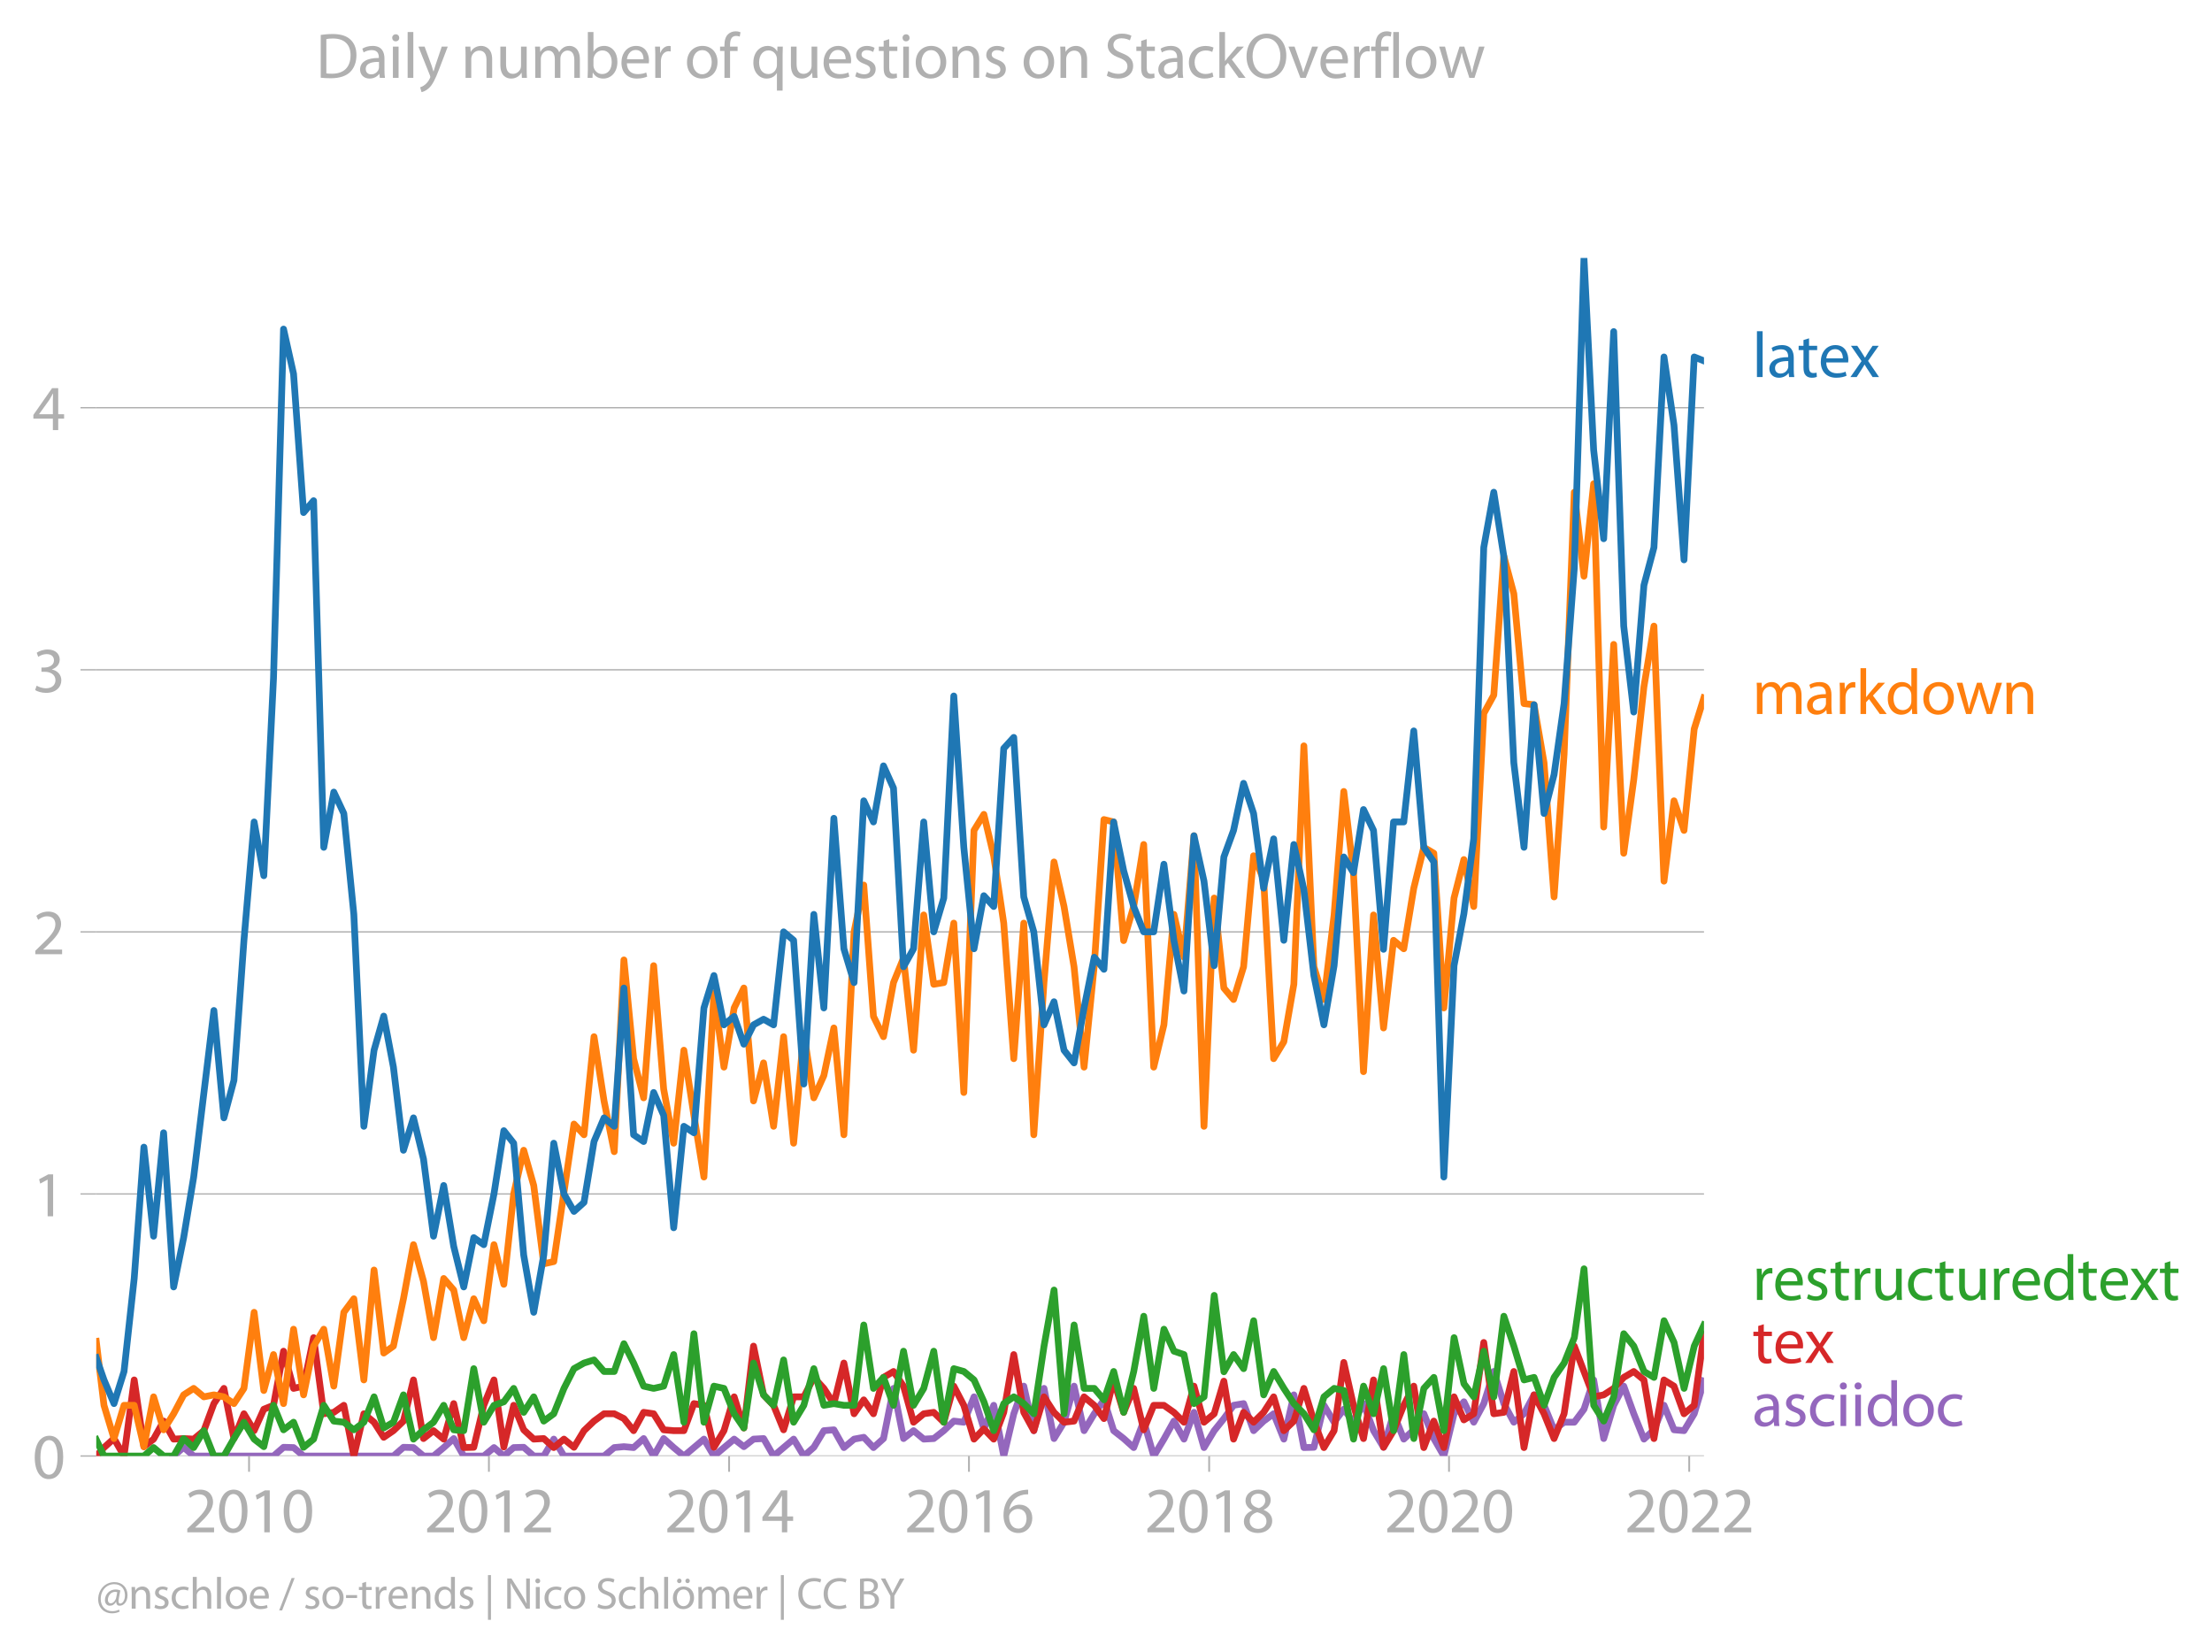 <svg xmlns:xlink="http://www.w3.org/1999/xlink" width="655.122" height="489.243" viewBox="0 0 491.342 366.932" xmlns="http://www.w3.org/2000/svg"><defs><style>*{stroke-linejoin:round;stroke-linecap:butt}</style></defs><g id="figure_1"><path d="M0 366.932h491.342V0H0v366.932z" style="fill:none" id="patch_1"/><g id="axes_1"><path d="M21.382 323.405h357.12V57.293H21.382v266.112z" style="fill:none" id="patch_2"/><g id="matplotlib.axis_1"><g id="xtick_1"><g id="line2d_1"><defs><path id="m04ebd1cf63" d="M0 0v3.5" style="stroke:#b0b0b0;stroke-width:.4"/></defs><use xlink:href="#m04ebd1cf63" x="55.32" y="323.405" style="fill:#b0b0b0;stroke:#b0b0b0;stroke-width:.4"/></g><g style="fill:#b0b0b0" transform="matrix(.14 0 0 -.14 40.957 340.345)" id="text_1"><defs><path id="MyriadPro-Regular-32" d="M2944 0v467H1075v13l333 307c877 845 1434 1466 1434 2234 0 595-378 1209-1274 1209-480 0-890-179-1178-422l180-397c192 160 505 352 883 352 621 0 825-390 825-813-6-627-486-1164-1548-2176L288 346V0h2656z" transform="scale(.016)"/><path id="MyriadPro-Regular-30" d="M1677 4230c-845 0-1447-768-1447-2163C243 691 794-70 1606-70c922 0 1447 780 1447 2195 0 1325-499 2105-1376 2105zm-32-435c582 0 845-672 845-1696 0-1062-276-1734-852-1734-512 0-844 614-844 1696 0 1133 358 1734 851 1734z" transform="scale(.016)"/><path id="MyriadPro-Regular-31" d="M1510 0h544v4160h-480l-908-486 108-429 724 390h12V0z" transform="scale(.016)"/></defs><use xlink:href="#MyriadPro-Regular-32"/><use xlink:href="#MyriadPro-Regular-30" x="51.3"/><use xlink:href="#MyriadPro-Regular-31" x="102.6"/><use xlink:href="#MyriadPro-Regular-30" x="153.9"/></g></g><g id="xtick_2"><use xlink:href="#m04ebd1cf63" x="108.6" y="323.405" style="fill:#b0b0b0;stroke:#b0b0b0;stroke-width:.4" id="line2d_2"/><g style="fill:#b0b0b0" transform="matrix(.14 0 0 -.14 94.237 340.345)" id="text_2"><use xlink:href="#MyriadPro-Regular-32"/><use xlink:href="#MyriadPro-Regular-30" x="51.3"/><use xlink:href="#MyriadPro-Regular-31" x="102.6"/><use xlink:href="#MyriadPro-Regular-32" x="153.9"/></g></g><g id="xtick_3"><use xlink:href="#m04ebd1cf63" x="161.952" y="323.405" style="fill:#b0b0b0;stroke:#b0b0b0;stroke-width:.4" id="line2d_3"/><g style="fill:#b0b0b0" transform="matrix(.14 0 0 -.14 147.59 340.345)" id="text_3"><defs><path id="MyriadPro-Regular-34" d="M2560 0v1133h582v441h-582v2586h-608L96 1504v-371h1933V0h531zM666 1574v13l1017 1415c115 192 218 371 346 614h19c-13-218-19-435-19-653V1574H666z" transform="scale(.016)"/></defs><use xlink:href="#MyriadPro-Regular-32"/><use xlink:href="#MyriadPro-Regular-30" x="51.3"/><use xlink:href="#MyriadPro-Regular-31" x="102.6"/><use xlink:href="#MyriadPro-Regular-34" x="153.9"/></g></g><g id="xtick_4"><use xlink:href="#m04ebd1cf63" x="215.232" y="323.405" style="fill:#b0b0b0;stroke:#b0b0b0;stroke-width:.4" id="line2d_4"/><g style="fill:#b0b0b0" transform="matrix(.14 0 0 -.14 200.869 340.345)" id="text_4"><defs><path id="MyriadPro-Regular-36" d="M2662 4224c-102 0-243-6-409-32-525-64-986-275-1331-614-410-410-704-1056-704-1876C218 621 800-70 1690-70c864 0 1382 704 1382 1465 0 813-518 1344-1254 1344-461 0-807-217-1005-480h-19c96 685 563 1331 1446 1479 160 25 307 32 422 25v461zM1690 365c-589 0-903 505-916 1190 0 103 26 186 64 250 154 301 468 512 807 512 518 0 857-359 857-954s-326-998-806-998h-6z" transform="scale(.016)"/></defs><use xlink:href="#MyriadPro-Regular-32"/><use xlink:href="#MyriadPro-Regular-30" x="51.3"/><use xlink:href="#MyriadPro-Regular-31" x="102.6"/><use xlink:href="#MyriadPro-Regular-36" x="153.9"/></g></g><g id="xtick_5"><use xlink:href="#m04ebd1cf63" x="268.585" y="323.405" style="fill:#b0b0b0;stroke:#b0b0b0;stroke-width:.4" id="line2d_5"/><g style="fill:#b0b0b0" transform="matrix(.14 0 0 -.14 254.222 340.345)" id="text_5"><defs><path id="MyriadPro-Regular-38" d="M1062 2170c-512-218-825-589-825-1114C237 448 762-70 1632-70c794 0 1414 486 1414 1209 0 506-320 871-838 1075v20c512 243 685 620 685 972 0 519-403 1024-1210 1024-729 0-1286-448-1286-1107 0-358 198-717 659-934l6-19zm583-1831c-531 0-851 371-832 794 0 397 262 717 749 857 563-160 915-403 915-908 0-423-327-743-832-743zm6 3488c506 0 704-345 704-678 0-378-275-634-633-755-480 128-794 352-794 768 0 358 256 665 723 665z" transform="scale(.016)"/></defs><use xlink:href="#MyriadPro-Regular-32"/><use xlink:href="#MyriadPro-Regular-30" x="51.3"/><use xlink:href="#MyriadPro-Regular-31" x="102.6"/><use xlink:href="#MyriadPro-Regular-38" x="153.9"/></g></g><g id="xtick_6"><use xlink:href="#m04ebd1cf63" x="321.865" y="323.405" style="fill:#b0b0b0;stroke:#b0b0b0;stroke-width:.4" id="line2d_6"/><g style="fill:#b0b0b0" transform="matrix(.14 0 0 -.14 307.501 340.345)" id="text_6"><use xlink:href="#MyriadPro-Regular-32"/><use xlink:href="#MyriadPro-Regular-30" x="51.3"/><use xlink:href="#MyriadPro-Regular-32" x="102.6"/><use xlink:href="#MyriadPro-Regular-30" x="153.9"/></g></g><g id="xtick_7"><use xlink:href="#m04ebd1cf63" x="375.217" y="323.405" style="fill:#b0b0b0;stroke:#b0b0b0;stroke-width:.4" id="line2d_7"/><g style="fill:#b0b0b0" transform="matrix(.14 0 0 -.14 360.854 340.345)" id="text_7"><use xlink:href="#MyriadPro-Regular-32"/><use xlink:href="#MyriadPro-Regular-30" x="51.3"/><use xlink:href="#MyriadPro-Regular-32" x="102.6"/><use xlink:href="#MyriadPro-Regular-32" x="153.9"/></g></g></g><g id="matplotlib.axis_2"><g id="ytick_1"><path d="M21.382 323.405h357.12" clip-path="url(#p0919f95778)" style="fill:none;stroke:#b0b0b0;stroke-width:.3;stroke-linecap:square" id="line2d_8"/><g id="line2d_9"><defs><path id="mc761112388" d="M0 0h-3.5" style="stroke:#b0b0b0;stroke-width:.3"/></defs><use xlink:href="#mc761112388" x="21.382" y="323.405" style="fill:#b0b0b0;stroke:#b0b0b0;stroke-width:.3"/></g><use xlink:href="#MyriadPro-Regular-30" style="fill:#b0b0b0" transform="matrix(.14 0 0 -.14 7.2 328.375)" id="text_8"/></g><g id="ytick_2"><path d="M21.382 265.193h357.12" clip-path="url(#p0919f95778)" style="fill:none;stroke:#b0b0b0;stroke-width:.3;stroke-linecap:square" id="line2d_10"/><use xlink:href="#mc761112388" x="21.382" y="265.193" style="fill:#b0b0b0;stroke:#b0b0b0;stroke-width:.3" id="line2d_11"/><use xlink:href="#MyriadPro-Regular-31" style="fill:#b0b0b0" transform="matrix(.14 0 0 -.14 7.2 270.163)" id="text_9"/></g><g id="ytick_3"><path d="M21.382 206.981h357.12" clip-path="url(#p0919f95778)" style="fill:none;stroke:#b0b0b0;stroke-width:.3;stroke-linecap:square" id="line2d_12"/><use xlink:href="#mc761112388" x="21.382" y="206.981" style="fill:#b0b0b0;stroke:#b0b0b0;stroke-width:.3" id="line2d_13"/><use xlink:href="#MyriadPro-Regular-32" style="fill:#b0b0b0" transform="matrix(.14 0 0 -.14 7.2 211.951)" id="text_10"/></g><g id="ytick_4"><path d="M21.382 148.77h357.12" clip-path="url(#p0919f95778)" style="fill:none;stroke:#b0b0b0;stroke-width:.3;stroke-linecap:square" id="line2d_14"/><use xlink:href="#mc761112388" x="21.382" y="148.769" style="fill:#b0b0b0;stroke:#b0b0b0;stroke-width:.3" id="line2d_15"/><g style="fill:#b0b0b0" transform="matrix(.14 0 0 -.14 7.2 153.74)" id="text_11"><defs><path id="MyriadPro-Regular-33" d="M269 211C474 77 883-70 1350-70c999 0 1517 582 1517 1248 0 582-416 966-928 1068v13c512 186 768 551 768 979 0 506-371 992-1190 992-448 0-871-160-1088-320l147-409c179 128 499 275 832 275 518 0 730-294 730-627 0-493-519-704-928-704H896v-423h314c544 0 1068-249 1075-832 6-345-218-806-941-806-390 0-762 160-922 262L269 211z" transform="scale(.016)"/></defs><use xlink:href="#MyriadPro-Regular-33"/></g></g><g id="ytick_5"><path d="M21.382 90.557h357.12" clip-path="url(#p0919f95778)" style="fill:none;stroke:#b0b0b0;stroke-width:.3;stroke-linecap:square" id="line2d_16"/><use xlink:href="#mc761112388" x="21.382" y="90.557" style="fill:#b0b0b0;stroke:#b0b0b0;stroke-width:.3" id="line2d_17"/><use xlink:href="#MyriadPro-Regular-34" style="fill:#b0b0b0" transform="matrix(.14 0 0 -.14 7.2 95.527)" id="text_12"/></g></g><path d="m38.57 323.405 2.226-1.94 2.226 1.94h17.734l2.228-1.94 2.226.062 2.226 1.878h19.96l2.227-1.94 2.226.062 2.227 1.878h2.226l2.262-1.878 2.226-2.003 2.228 3.881h4.45l2.263-1.878 2.19 1.878 2.188-1.878 2.227-.062 2.226 1.94h2.226l2.226-3.755 2.263 3.755h8.904l2.263-1.878 2.153-.2 2.151.2 2.228-2.003 2.226 3.881 2.226-3.88 2.226 2.002 2.263 1.878 4.454-3.755 2.224 3.755 4.489-3.755 2.153 1.676 2.151-1.676 2.228-.126 2.226 3.881 4.452-3.755 2.263 3.755 2.226-1.94 2.227-3.693 2.225-.188 2.226 3.943 2.263-1.877 2.153-.403 2.151 2.28 2.228-2.003 2.226-11.141 2.226 11.141 2.226-1.752 2.263 1.878 2.226-.126 2.227-1.752 2.225-2.128 2.226.25 2.262-5.634 2.19 7.123 2.188-5.245 2.228 11.267 2.226-9.389 2.226-6.134 2.226 9.89 2.262-9.39 2.226 11.142 2.228-3.63 2.225-8.012 2.226 9.89 2.262-3.756 2.153-3.085 2.152 6.84 2.227 1.753 2.227 2.003 2.226-5.883 2.226 7.761 2.262-3.755 2.226-4.006 2.228 4.006 2.224-5.947 2.227 7.824 2.262-3.755 2.153-2.683 2.152-2.95 2.227-.376 2.226 6.009 2.226-2.128 2.227-1.628 2.262 5.634 2.226-9.828 2.228 11.705 2.224-.062 2.226-9.327 2.263 3.756 2.153-2.884 2.152 2.884 2.227-4.131 2.226 6.009 2.226 3.693 2.226-7.449 2.263 5.634 2.226-2.066 2.228-3.568 2.224 5.508 2.226 3.881 2.263-9.389 2.19-2.655 2.187 4.533 2.228-4.131 2.226-7.136 2.226 7.136 2.226 4.13 2.263-1.877 2.226-4.194 2.227 2.316 2.225 5.446 2.226-1.69h2.263l2.153-2.884 2.151-6.505 2.228 13.02 2.226-7.387 2.226-4.256 2.226 6.134 2.263 5.634 2.226-2.066 2.227-5.446 2.225 5.446 2.226.188 2.262-3.756 2.154-7.243h0" clip-path="url(#p0919f95778)" style="fill:none;stroke:#9467bd;stroke-width:1.5;stroke-linecap:square" id="line2d_18"/><path d="m21.382 323.405 1.716-1.878 2.225-2.003 2.226 3.881 2.262-16.9 2.154 14.821 2.151-1.676 2.228-4.006 2.226 4.006 2.226-.126 2.226.126 2.262-1.878 2.227-6.01 2.227-3.38 2.225 11.142 2.226-5.508 2.262 3.756 2.153-4.762 2.152-.872 2.228-12.018 2.226 8.263 2.226-.501 2.226-10.766 2.262 16.9 2.226-.313 2.228-1.565 2.225 11.267 2.226-9.389 2.262 1.878 2.153 3.353 2.152-1.475 2.227-2.128 2.226-9.14 2.227 13.02 2.226-1.752 2.262 1.878 2.226-7.887 2.228 9.764 2.224-.062 2.226-9.327 2.263-5.633 2.19 14.893 2.188-9.26 2.227 5.446 2.226 2.066 2.226-.126 2.226 2.003 2.263-1.877 2.226 1.815 2.228-3.693 2.224-2.128 2.226-1.628h2.263l2.153 1.073 2.151 2.683 2.228-4.069 2.226.313 2.226 3.568 2.226.188h2.263l2.226-6.01 2.228.376 2.224 9.327 2.226-3.693 2.263-7.512 2.153 6.908 2.151-18.174 2.228 10.828 2.226 2.316 2.226 5.446 2.226-7.324h2.263l2.226-4.318 2.227 2.44 2.225 3.38 2.226-9.013 2.263 11.267 2.153-3.085 2.151 3.085 2.228-8.074 2.226-1.315 2.226 3.255 2.226 8.012 2.263-1.878 2.226-.313 2.227 2.19 2.225-8.011 2.226 4.256 2.262 7.512 2.19-2.267 2.188 2.267 2.228-5.947 2.226-12.832 2.226 12.832 2.226 4.069 2.262-7.512 2.226 3.443 2.228 2.19 2.225-.25 2.226-5.383 2.262 1.878 2.153 2.951 2.152-8.584 2.227 7.198 2.227-5.32 2.226 9.2 2.226-5.445h2.262l2.226 1.565 2.228 2.19 2.224-8.011 2.227 8.012 2.262-1.878 2.153-7.243 2.152 12.877 2.227-5.947 2.226 2.19 2.226-2.19 2.227-3.443 2.262 7.512 2.226-2.128 2.228-7.261 2.224 7.26 2.226 5.884 2.263-3.755 2.153-15.157 2.152 9.523 2.227 7.386 2.226-13.02 2.226 14.96 2.226-3.692 2.263-5.634 2.226-4.256 2.228 13.645 2.224-5.883 2.226 5.883 2.263-11.267 2.19 5.116 2.187-1.36 2.228-15.836 2.226 15.836 2.226-.313 2.226-9.076 2.263 16.9 2.226-11.705 2.227 4.194 2.225 5.508 2.226-5.508 2.263-15.022 4.304 11.266 2.228-.438 2.226-1.44 2.226-2.44 2.226-1.315 2.263 1.878 2.226 13.02 2.227-13.02 2.225 1.377 2.226 6.134 2.262-1.878 2.154-15.76h0" clip-path="url(#p0919f95778)" style="fill:none;stroke:#d62728;stroke-width:1.5;stroke-linecap:square" id="line2d_19"/><path d="m21.382 319.767 1.716 3.638h8.867l2.151-1.878 2.228 1.878h2.226l2.226-3.88 2.226 2.002 2.262-3.755 2.227 5.633h2.227l2.225-3.88 2.226-3.631 2.262 3.756 2.153 1.676 2.152-9.188 2.228 5.446 2.226-1.69 2.226 5.57 2.226-1.814 2.262-7.512 2.226 3.506 2.228.25 2.225 1.69 2.226-1.69 2.262-5.634 2.153 6.908 2.152-1.274 2.227-6.072 2.226 9.828 2.227-2.066 2.226-1.69 2.262-3.756 2.226 5.446 2.228.188 2.224-13.77 2.226 11.892 2.263-3.756 2.19-.777 2.188-2.978 2.227 5.32 2.226-3.443 2.226 5.384 2.226-1.628 2.263-5.633 2.226-4.382 2.228-1.252 2.224-.688 2.226 2.566h2.263l2.153-6.17 2.151 4.292 2.228 5.133 2.226.5 2.226-.5 2.226-7.01 2.263 15.022 2.226-19.654 2.228 19.654 2.224-8.012 2.226.5 2.263 5.634 2.153 3.152 2.151-14.419 2.228 7.073 2.226 2.316 2.226-10.077 2.226 13.833 2.263-3.756 2.226-8.137 2.227 8.137 2.225-.375 2.226.375h2.263l2.153-17.839 2.151 14.084 2.228-2.441 2.226 6.196 2.226-12.018 2.226 12.018 2.263-3.755 2.226-8.263 2.227 15.774L211.875 304l2.226.626 2.262 1.878 2.19 4.856 2.188 6.41 2.228-6.008 2.226-1.503 2.226 1.503 2.226 2.253 2.262-15.022 2.226-12.456 2.228 27.478 2.225-19.717 2.226 14.084h2.262l2.153 2.548 2.152-6.304 2.227 9.076 2.227-9.076 2.226-12.268 2.226 16.024 2.262-13.145 2.226 4.882 2.228.751 2.224 10.892 2.227-1.503 2.262-22.533 2.153 16.967 2.152-3.823 2.227 3.13 2.226-10.64 2.226 16.461 2.227-5.195 2.262 3.756 2.226 3.38 2.228 2.253 2.224 3.568 2.226-7.324 2.263-1.877 2.153.47 2.152 10.797 2.227-11.768 2.226 6.134 2.226-10.015 2.226 13.77 2.263-16.9 2.226 18.653 2.228-11.141 2.224-2.441 2.226 11.83 2.263-20.656 2.19 10.23 2.187 2.914 2.228-10.14 2.226 10.14 2.226-17.901 2.226 6.635 2.263 7.51 2.226-.562 2.227 6.196 2.225-6.196 2.226-3.193 2.263-5.633 2.153-15.29 2.151 30.312 2.228 3.506 2.226-5.384 2.226-14.02 2.226 2.754 2.263 5.633 2.226 1.315 2.227-12.582 2.225 4.82 2.226 10.203 2.262-9.39 2.154-4.694h0" clip-path="url(#p0919f95778)" style="fill:none;stroke:#2ca02c;stroke-width:1.5;stroke-linecap:square" id="line2d_20"/><g style="fill:#1f77b4" transform="matrix(.14 0 0 -.14 389.215 83.746)" id="text_13"><defs><path id="MyriadPro-Regular-6c" d="M467 0h563v4544H467V0z" transform="scale(.016)"/><path id="MyriadPro-Regular-61" d="M2643 1901c0 621-230 1267-1177 1267-391 0-762-109-1018-275l128-371c218 140 518 230 806 230 634 0 704-461 704-717v-64C890 1978 224 1568 224 819c0-448 320-889 947-889 442 0 775 217 947 460h20l44-390h512c-38 211-51 474-51 742v1159zm-544-858c0-57-13-121-32-179-89-262-345-518-749-518-288 0-531 172-531 537 0 602 698 711 1312 698v-538z" transform="scale(.016)"/><path id="MyriadPro-Regular-74" d="M595 3667v-569H115v-429h480V979c0-365 58-640 218-806C947 19 1158-70 1421-70c217 0 390 38 499 83l-26 422c-83-25-172-38-326-38-314 0-422 217-422 601v1671h806v429h-806v742l-551-173z" transform="scale(.016)"/><path id="MyriadPro-Regular-65" d="M2957 1446c6 58 19 148 19 263 0 569-269 1459-1280 1459-902 0-1453-736-1453-1670C243 563 813-70 1766-70c493 0 832 108 1031 198l-96 403c-211-89-455-160-858-160-563 0-1049 314-1062 1075h2176zM787 1850c45 390 295 915 864 915 634 0 787-557 781-915H787z" transform="scale(.016)"/><path id="MyriadPro-Regular-78" d="m102 3098 1050-1517L51 0h621l448 698c115 185 224 345 326 537h13c109-185 211-358 333-537L2246 0h640L1798 1600l1056 1498h-608l-435-660c-102-166-205-326-307-512h-19c-103 173-199 333-314 506l-441 666H102z" transform="scale(.016)"/></defs><use xlink:href="#MyriadPro-Regular-6c"/><use xlink:href="#MyriadPro-Regular-61" x="23.6"/><use xlink:href="#MyriadPro-Regular-74" x="71.8"/><use xlink:href="#MyriadPro-Regular-65" x="104.9"/><use xlink:href="#MyriadPro-Regular-78" x="155"/></g><g style="fill:#ff7f0e" transform="matrix(.14 0 0 -.14 389.215 158.59)" id="text_14"><defs><path id="MyriadPro-Regular-6d" d="M467 0h551v1869c0 96 12 192 44 275 90 282 346 563 698 563 429 0 646-358 646-851V0h551v1914c0 102 19 204 45 281 96 275 345 512 665 512 455 0 672-358 672-953V0h551v1824c0 1075-608 1344-1018 1344-294 0-499-77-685-218-128-96-249-230-345-403h-13c-135 365-455 621-877 621-512 0-800-275-973-570h-19l-26 500H442c19-256 25-519 25-839V0z" transform="scale(.016)"/><path id="MyriadPro-Regular-72" d="M467 0h557v1651c0 96 13 186 26 263 76 422 358 723 755 723 77 0 134-7 192-19v531c-51 13-96 19-160 19-378 0-717-262-858-678h-25l-20 608H442c19-288 25-602 25-967V0z" transform="scale(.016)"/><path id="MyriadPro-Regular-6b" d="M1024 4544H467V0h557v1165l288 320L2381 0h685L1702 1824l1197 1274h-678l-909-1069c-90-109-198-243-275-352h-13v2867z" transform="scale(.016)"/><path id="MyriadPro-Regular-64" d="M2579 4544V2694h-13c-140 250-460 474-934 474-755 0-1395-634-1389-1664C243 563 819-70 1568-70c506 0 883 262 1056 608h13l25-538h506c-19 211-26 525-26 800v3744h-563zm0-3245c0-89-6-166-25-243-103-422-448-672-826-672-608 0-915 518-915 1146 0 684 345 1196 928 1196 422 0 729-294 813-652 19-71 25-167 25-237v-538z" transform="scale(.016)"/><path id="MyriadPro-Regular-6f" d="M1779 3168c-857 0-1536-608-1536-1645C243 544 890-70 1728-70c749 0 1542 499 1542 1644 0 948-601 1594-1491 1594zm-13-422c666 0 928-666 928-1191 0-697-403-1203-940-1203-551 0-941 512-941 1190 0 589 288 1204 953 1204z" transform="scale(.016)"/><path id="MyriadPro-Regular-77" d="M115 3098 1050 0h512l499 1472c109 333 205 653 281 1024h13c77-365 167-672 275-1018L3104 0h512l998 3098h-556l-442-1556c-102-364-186-691-237-1004h-19c-70 313-160 640-275 1011l-480 1549h-474l-505-1575c-103-339-205-672-276-985h-19c-57 320-141 640-230 985L691 3098H115z" transform="scale(.016)"/><path id="MyriadPro-Regular-6e" d="M467 0h563v1862c0 96 13 192 39 263 96 313 384 576 755 576 531 0 717-416 717-915V0h563v1850c0 1062-666 1318-1094 1318-512 0-871-288-1024-582h-13l-32 512H442c19-256 25-519 25-839V0z" transform="scale(.016)"/></defs><use xlink:href="#MyriadPro-Regular-6d"/><use xlink:href="#MyriadPro-Regular-61" x="83.4"/><use xlink:href="#MyriadPro-Regular-72" x="131.6"/><use xlink:href="#MyriadPro-Regular-6b" x="164.3"/><use xlink:href="#MyriadPro-Regular-64" x="211.2"/><use xlink:href="#MyriadPro-Regular-6f" x="267.6"/><use xlink:href="#MyriadPro-Regular-77" x="322.5"/><use xlink:href="#MyriadPro-Regular-6e" x="396.1"/></g><g style="fill:#2ca02c" transform="matrix(.14 0 0 -.14 389.215 288.734)" id="text_15"><defs><path id="MyriadPro-Regular-73" d="M250 147C467 19 781-70 1120-70c736 0 1158 390 1158 934 0 461-275 730-812 934-404 154-589 269-589 525 0 231 185 423 518 423 288 0 512-103 634-180l141 410c-173 102-448 192-762 192-666 0-1069-410-1069-909 0-371 263-678 819-877 416-153 576-300 576-569 0-256-192-461-601-461-282 0-576 115-743 224L250 147z" transform="scale(.016)"/><path id="MyriadPro-Regular-75" d="M3059 3098h-563V1197c0-103-19-205-51-288-103-250-365-512-743-512-512 0-691 397-691 985v1716H448V1286C448 198 1030-70 1517-70c550 0 877 326 1024 576h13l32-506h499c-19 243-26 525-26 845v2253z" transform="scale(.016)"/><path id="MyriadPro-Regular-63" d="M2579 538c-160-71-371-154-691-154-614 0-1075 442-1075 1158 0 647 384 1172 1094 1172 307 0 519-71 653-148l128 436c-154 76-448 160-781 160-1011 0-1664-692-1664-1645C243 570 851-70 1786-70c416 0 742 108 889 185l-96 423z" transform="scale(.016)"/></defs><use xlink:href="#MyriadPro-Regular-72"/><use xlink:href="#MyriadPro-Regular-65" x="32.7"/><use xlink:href="#MyriadPro-Regular-73" x="82.8"/><use xlink:href="#MyriadPro-Regular-74" x="122.4"/><use xlink:href="#MyriadPro-Regular-72" x="155.5"/><use xlink:href="#MyriadPro-Regular-75" x="188.2"/><use xlink:href="#MyriadPro-Regular-63" x="243.3"/><use xlink:href="#MyriadPro-Regular-74" x="288.1"/><use xlink:href="#MyriadPro-Regular-75" x="321.2"/><use xlink:href="#MyriadPro-Regular-72" x="376.3"/><use xlink:href="#MyriadPro-Regular-65" x="409"/><use xlink:href="#MyriadPro-Regular-64" x="459.1"/><use xlink:href="#MyriadPro-Regular-74" x="515.5"/><use xlink:href="#MyriadPro-Regular-65" x="548.6"/><use xlink:href="#MyriadPro-Regular-78" x="598.7"/><use xlink:href="#MyriadPro-Regular-74" x="645"/></g><g style="fill:#d62728" transform="matrix(.14 0 0 -.14 389.215 302.734)" id="text_16"><use xlink:href="#MyriadPro-Regular-74"/><use xlink:href="#MyriadPro-Regular-65" x="33.1"/><use xlink:href="#MyriadPro-Regular-78" x="83.2"/></g><g style="fill:#9467bd" transform="matrix(.14 0 0 -.14 389.215 316.734)" id="text_17"><defs><path id="MyriadPro-Regular-69" d="M1030 0v3098H467V0h563zM749 4320c-205 0-352-154-352-352 0-192 141-346 339-346 224 0 365 154 358 346 0 198-134 352-345 352z" transform="scale(.016)"/></defs><use xlink:href="#MyriadPro-Regular-61"/><use xlink:href="#MyriadPro-Regular-73" x="48.2"/><use xlink:href="#MyriadPro-Regular-63" x="87.8"/><use xlink:href="#MyriadPro-Regular-69" x="132.6"/><use xlink:href="#MyriadPro-Regular-69" x="156"/><use xlink:href="#MyriadPro-Regular-64" x="179.4"/><use xlink:href="#MyriadPro-Regular-6f" x="235.8"/><use xlink:href="#MyriadPro-Regular-63" x="290.7"/></g><g style="fill:#b0b0b0" transform="matrix(.097 0 0 -.097 21.382 357.303)" id="text_18"><defs><path id="MyriadPro-Regular-40" d="M2867 1632c-70-397-409-870-781-870-281 0-422 204-422 486 0 621 454 1152 1018 1152 147 0 256-26 320-45l-135-723zm384-1773c-262-147-601-224-966-224-947 0-1645 666-1645 1735 0 1299 877 2131 1920 2131 992 0 1549-672 1549-1600 0-743-365-1178-691-1171-212 6-288 230-192 716l217 1159c-166 77-409 134-685 134-889 0-1516-723-1516-1517 0-505 320-806 691-806 384 0 678 186 902 563h26c-19-390 217-563 473-563 602 0 1140 563 1140 1523 0 1069-749 1856-1863 1856-1421 0-2336-1145-2336-2464C275 96 1165-672 2214-672c429 0 788 70 1140 256l-103 275z" transform="scale(.016)"/><path id="MyriadPro-Regular-68" d="M467 0h563v1869c0 109 7 192 39 269 102 307 390 563 755 563 531 0 717-423 717-922V0h563v1843c0 1069-666 1325-1082 1325-211 0-409-64-576-160-172-96-313-237-403-397h-13v1933H467V0z" transform="scale(.016)"/><path id="MyriadPro-Regular-2f" d="m422-256 1792 4640h-435L-6-256h428z" transform="scale(.016)"/><path id="MyriadPro-Regular-2d" d="M192 1939v-416h1581v416H192z" transform="scale(.016)"/><path id="MyriadPro-Regular-7c" d="M550 4800v-6400h429v6400H550z" transform="scale(.016)"/><path id="MyriadPro-Regular-4e" d="M1011 0v1843c0 717-13 1235-45 1779l20 7c217-467 505-960 806-1440L3162 0h563v4314h-525V2509c0-672 13-1197 64-1773l-13-6c-205 441-454 896-774 1401L1094 4314H486V0h525z" transform="scale(.016)"/><path id="MyriadPro-Regular-53" d="M269 211C499 58 954-70 1370-70c1017 0 1510 582 1510 1248 0 633-371 985-1101 1267-595 230-857 429-857 832 0 294 224 646 812 646 391 0 679-128 820-205l153 455c-192 109-512 211-953 211-839 0-1396-499-1396-1171 0-608 436-973 1140-1223 582-224 812-454 812-857 0-435-332-736-902-736-384 0-749 128-998 281L269 211z" transform="scale(.016)"/><path id="MyriadPro-Regular-f6" d="M1165 3648c185 0 313 154 313 326 0 186-134 327-313 327s-327-147-327-327c0-172 135-326 320-326h7zm1184 0c185 0 313 154 313 326 0 186-134 327-313 327s-320-147-320-327c0-172 128-326 313-326h7zm-570-480c-857 0-1536-608-1536-1645C243 544 890-70 1728-70c749 0 1542 499 1542 1644 0 948-601 1594-1491 1594zm-13-422c666 0 928-666 928-1191 0-697-403-1203-940-1203-551 0-941 512-941 1190 0 589 288 1204 953 1204z" transform="scale(.016)"/><path id="MyriadPro-Regular-43" d="M3386 582c-224-108-570-179-909-179-1050 0-1658 679-1658 1735 0 1132 672 1779 1683 1779 359 0 660-77 871-179l134 454c-147 77-486 192-1024 192-1337 0-2253-915-2253-2266C230 704 1146-70 2362-70c524 0 934 108 1139 211l-115 441z" transform="scale(.016)"/><path id="MyriadPro-Regular-42" d="M486 13c186-26 480-51 864-51 704 0 1191 128 1492 403 217 211 364 493 364 864 0 640-480 979-889 1081v13c454 167 729 531 729 947 0 340-134 596-358 762-269 218-627 314-1184 314-390 0-774-39-1018-90V13zm557 3865c90 20 237 39 493 39 563 0 947-199 947-704 0-416-345-723-934-723h-506v1388zm0-1811h461c608 0 1114-243 1114-832 0-627-532-838-1108-838-198 0-358 6-467 25v1645z" transform="scale(.016)"/><path id="MyriadPro-Regular-59" d="M2010 0v1837l1446 2477h-634l-620-1191c-167-326-314-608-436-889h-12c-135 300-263 563-429 889L717 4314H83l1363-2484V0h564z" transform="scale(.016)"/></defs><use xlink:href="#MyriadPro-Regular-40"/><use xlink:href="#MyriadPro-Regular-6e" x="73.7"/><use xlink:href="#MyriadPro-Regular-73" x="129.2"/><use xlink:href="#MyriadPro-Regular-63" x="168.8"/><use xlink:href="#MyriadPro-Regular-68" x="213.6"/><use xlink:href="#MyriadPro-Regular-6c" x="269.1"/><use xlink:href="#MyriadPro-Regular-6f" x="292.7"/><use xlink:href="#MyriadPro-Regular-65" x="347.6"/><use xlink:href="#MyriadPro-Regular-20" x="397.7"/><use xlink:href="#MyriadPro-Regular-2f" x="418.9"/><use xlink:href="#MyriadPro-Regular-20" x="453.2"/><use xlink:href="#MyriadPro-Regular-73" x="474.4"/><use xlink:href="#MyriadPro-Regular-6f" x="514"/><use xlink:href="#MyriadPro-Regular-2d" x="568.9"/><use xlink:href="#MyriadPro-Regular-74" x="599.6"/><use xlink:href="#MyriadPro-Regular-72" x="632.7"/><use xlink:href="#MyriadPro-Regular-65" x="665.4"/><use xlink:href="#MyriadPro-Regular-6e" x="715.5"/><use xlink:href="#MyriadPro-Regular-64" x="771"/><use xlink:href="#MyriadPro-Regular-73" x="827.4"/><use xlink:href="#MyriadPro-Regular-20" x="867"/><use xlink:href="#MyriadPro-Regular-7c" x="888.2"/><use xlink:href="#MyriadPro-Regular-20" x="912.1"/><use xlink:href="#MyriadPro-Regular-4e" x="933.3"/><use xlink:href="#MyriadPro-Regular-69" x="999.1"/><use xlink:href="#MyriadPro-Regular-63" x="1022.5"/><use xlink:href="#MyriadPro-Regular-6f" x="1067.3"/><use xlink:href="#MyriadPro-Regular-20" x="1122.2"/><use xlink:href="#MyriadPro-Regular-53" x="1143.4"/><use xlink:href="#MyriadPro-Regular-63" x="1192.7"/><use xlink:href="#MyriadPro-Regular-68" x="1237.5"/><use xlink:href="#MyriadPro-Regular-6c" x="1293"/><use xlink:href="#MyriadPro-Regular-f6" x="1316.6"/><use xlink:href="#MyriadPro-Regular-6d" x="1371.5"/><use xlink:href="#MyriadPro-Regular-65" x="1454.9"/><use xlink:href="#MyriadPro-Regular-72" x="1505"/><use xlink:href="#MyriadPro-Regular-20" x="1537.7"/><use xlink:href="#MyriadPro-Regular-7c" x="1558.9"/><use xlink:href="#MyriadPro-Regular-20" x="1582.8"/><use xlink:href="#MyriadPro-Regular-43" x="1604"/><use xlink:href="#MyriadPro-Regular-43" x="1662"/><use xlink:href="#MyriadPro-Regular-20" x="1720"/><use xlink:href="#MyriadPro-Regular-42" x="1741.2"/><use xlink:href="#MyriadPro-Regular-59" x="1795.4"/></g><g style="fill:#b0b0b0" transform="matrix(.14 0 0 -.14 70.155 17.293)" id="text_19"><defs><path id="MyriadPro-Regular-44" d="M486 13c282-32 615-51 1012-51 838 0 1504 217 1907 620 403 397 621 973 621 1677 0 698-224 1197-608 1549-378 352-948 538-1748 538-441 0-844-39-1184-90V13zm557 3833c147 32 365 58 653 58 1178 0 1754-646 1747-1664 0-1165-646-1830-1837-1830-217 0-422 6-563 32v3404z" transform="scale(.016)"/><path id="MyriadPro-Regular-79" d="M58 3098 1203 243c26-70 39-115 39-147s-20-77-45-134c-128-288-320-506-474-628-166-140-352-230-493-275l141-473c141 25 416 121 691 364 384 333 660 877 1063 1940l845 2208h-596l-614-1818c-77-224-141-461-198-646h-13c-51 185-128 428-199 633L672 3098H58z" transform="scale(.016)"/><path id="MyriadPro-Regular-62" d="M467 800c0-275-13-589-25-800h486l26 512h19c230-410 589-582 1037-582 691 0 1388 550 1388 1657 7 941-537 1581-1305 1581-499 0-858-224-1056-570h-13v1946H467V800zm557 998c0 90 19 167 32 231 115 429 474 691 858 691 601 0 921-531 921-1152 0-710-352-1190-941-1190-409 0-736 268-844 659-13 64-26 134-26 205v556z" transform="scale(.016)"/><path id="MyriadPro-Regular-66" d="M1082 0v2669h748v429h-748v166c0 474 121 896 601 896 160 0 275-32 359-70l76 435c-108 45-281 89-480 89-262 0-544-83-755-288-262-249-358-646-358-1081v-147H90v-429h435V0h557z" transform="scale(.016)"/><path id="MyriadPro-Regular-71" d="M2579-1267h563v3513c0 320 7 589 20 852h-532l-19-468h-13c-153 301-473 538-953 538-653 0-1402-512-1402-1670C243 557 832-70 1555-70c499 0 845 243 1011 550h13v-1747zm0 2528c0-83-19-192-45-269-128-390-441-614-806-614-621 0-915 537-915 1152 0 697 352 1190 934 1190 423 0 723-294 807-640 19-70 25-160 25-237v-582z" transform="scale(.016)"/><path id="MyriadPro-Regular-4f" d="M2234 4384c-1152 0-2004-896-2004-2266C230 813 1030-70 2170-70c1100 0 2003 787 2003 2272 0 1280-762 2182-1939 2182zm-26-454c928 0 1376-896 1376-1754 0-979-499-1792-1382-1792-877 0-1376 826-1376 1747 0 947 460 1799 1382 1799z" transform="scale(.016)"/><path id="MyriadPro-Regular-76" d="M83 3098 1261 0h537l1216 3098h-588l-602-1741c-102-282-192-538-262-794h-20c-64 256-147 512-249 794L685 3098H83z" transform="scale(.016)"/></defs><use xlink:href="#MyriadPro-Regular-44"/><use xlink:href="#MyriadPro-Regular-61" x="66.6"/><use xlink:href="#MyriadPro-Regular-69" x="114.8"/><use xlink:href="#MyriadPro-Regular-6c" x="138.2"/><use xlink:href="#MyriadPro-Regular-79" x="161.8"/><use xlink:href="#MyriadPro-Regular-20" x="208.9"/><use xlink:href="#MyriadPro-Regular-6e" x="230.1"/><use xlink:href="#MyriadPro-Regular-75" x="285.6"/><use xlink:href="#MyriadPro-Regular-6d" x="340.7"/><use xlink:href="#MyriadPro-Regular-62" x="424.1"/><use xlink:href="#MyriadPro-Regular-65" x="481"/><use xlink:href="#MyriadPro-Regular-72" x="531.1"/><use xlink:href="#MyriadPro-Regular-20" x="563.8"/><use xlink:href="#MyriadPro-Regular-6f" x="585"/><use xlink:href="#MyriadPro-Regular-66" x="639.9"/><use xlink:href="#MyriadPro-Regular-20" x="669.1"/><use xlink:href="#MyriadPro-Regular-71" x="690.3"/><use xlink:href="#MyriadPro-Regular-75" x="746.6"/><use xlink:href="#MyriadPro-Regular-65" x="801.7"/><use xlink:href="#MyriadPro-Regular-73" x="851.8"/><use xlink:href="#MyriadPro-Regular-74" x="891.4"/><use xlink:href="#MyriadPro-Regular-69" x="924.5"/><use xlink:href="#MyriadPro-Regular-6f" x="947.9"/><use xlink:href="#MyriadPro-Regular-6e" x="1002.8"/><use xlink:href="#MyriadPro-Regular-73" x="1058.3"/><use xlink:href="#MyriadPro-Regular-20" x="1097.9"/><use xlink:href="#MyriadPro-Regular-6f" x="1119.1"/><use xlink:href="#MyriadPro-Regular-6e" x="1174"/><use xlink:href="#MyriadPro-Regular-20" x="1229.5"/><use xlink:href="#MyriadPro-Regular-53" x="1250.7"/><use xlink:href="#MyriadPro-Regular-74" x="1300"/><use xlink:href="#MyriadPro-Regular-61" x="1333.1"/><use xlink:href="#MyriadPro-Regular-63" x="1381.3"/><use xlink:href="#MyriadPro-Regular-6b" x="1426.1"/><use xlink:href="#MyriadPro-Regular-4f" x="1473"/><use xlink:href="#MyriadPro-Regular-76" x="1541.9"/><use xlink:href="#MyriadPro-Regular-65" x="1590"/><use xlink:href="#MyriadPro-Regular-72" x="1640.1"/><use xlink:href="#MyriadPro-Regular-66" x="1672.8"/><use xlink:href="#MyriadPro-Regular-6c" x="1702"/><use xlink:href="#MyriadPro-Regular-6f" x="1725.6"/><use xlink:href="#MyriadPro-Regular-77" x="1780.5"/></g><path d="m21.382 297.937 1.716 14.201 2.225 7.386 2.226-7.386h2.262l2.154 9.188 2.151-11.066 2.228 7.324 2.226-3.568 2.226-4.194 2.226-1.44 2.262 1.878 2.227-.438 2.227.438 2.225 1.503 2.226-3.38 2.262-16.9 2.153 17.37 2.152-7.982 2.228 10.892 2.226-16.525 2.226 14.584 2.226-10.828 2.262-3.756 2.226 12.644 2.228-16.4 2.225-3.004 2.226 18.027 2.262-24.412 2.153 18.443 2.152-1.542 2.227-10.516 2.226-12.018 2.227 8.137 2.226 12.519 2.262-13.145 2.226 2.567 2.228 10.578 2.224-8.638 2.226 4.882 2.263-16.9 2.19 8.806 2.188-20.073 2.227-9.702 2.226 7.824 2.226 17.401 2.226-.5 4.49-30.546 2.227 2.378 2.224-21.782 2.226 14.271 2.263 11.267 2.153-42.586 2.151 21.93 2.228 8.7 2.226-29.356 2.226 27.416 2.226 12.018 2.263-20.656 2.226 14.46 2.228 13.708 2.224-40.874 2.226 16.462 2.263-13.145 2.153-4.426 2.151 25.082 2.228-8.45 2.226 14.084 2.226-19.905 2.226 23.66 2.263-24.411 2.226 14.334 2.227-4.945 2.225-10.578 2.226 23.722 2.263-45.067 2.153-10.395 2.151 29.173 2.228 4.507 2.226-12.018 2.226-5.446 2.226 20.468 2.263-30.044 2.226 15.398 2.227-.376 2.225-13.207 2.226 37.618 2.262-58.212 2.19-3.56 2.188 9.194 2.228 14.96 2.226 30.107 2.226-30.107 2.226 47.007 2.262-33.8 2.226-26.79 2.228 9.89 2.225 13.395 2.226 22.283 2.262-22.534 2.153-32.459 2.152.537 2.227 26.352 2.227-7.574 2.226-13.77 2.226 49.448 2.262-9.389 2.226-24.537 2.228 9.515 2.224-26.978 2.227 64.534 2.262-50.701 2.153 19.985 2.152 2.549 2.227-7.261 2.226-24.662 2.226 5.258 2.227 39.81 2.262-3.756 2.226-12.77 2.228-52.954 2.224 49.074 2.226 7.26 2.263-18.777 2.153-27.43 2.152 18.04 2.227 44.192 2.226-34.802 2.226 25.1 2.226-19.467 2.263 1.878 2.226-13.458 2.228-9.076 2.224 1.315 2.226 34.363 2.263-24.411 2.19-8.547 2.187 10.425 2.228-42.877 2.226-4.068 2.226-30.86 2.226 8.326 2.263 24.411 2.226.25 2.227 12.895 2.225 29.795 2.226-31.673 2.263-58.212 2.153 18.644 2.151-20.522 2.228 76.24 2.226-40.561 2.226 46.382 2.226-16.337 2.263-20.656 2.226-13.458 2.227 56.647 2.225-17.839 2.226 6.572 2.262-22.533 2.154-6.908h0" clip-path="url(#p0919f95778)" style="fill:none;stroke:#ff7f0e;stroke-width:1.5;stroke-linecap:square" id="line2d_21"/><path d="m21.382 301.576 1.716 4.929 2.225 5.258 2.226-7.136 2.262-20.656 2.154-29.173 2.151 19.784 2.228-22.972 2.226 34.239 2.226-10.954 2.226-13.457 4.489-36.993 2.227 23.848 2.225-8.325 2.226-31.11 2.262-26.288 2.153 11.937 2.152-43.86 2.228-77.553 2.226 9.952 2.226 30.796 2.226-2.629 2.262 76.99 2.226-12.268 2.228 4.757 2.225 22.408 2.226 47.07 2.262-16.9 2.153-7.578 2.152 11.334 2.227 18.465 2.226-7.198 2.227 9.139 2.226 17.15 2.262-11.267 2.226 13.52 2.228 9.014 2.224-10.954 2.226 1.565 2.263-11.267 2.19-14.051 2.188 2.784 2.227 24.85 2.226 12.706 2.226-12.706 2.226-24.85 2.263 11.267 2.226 3.88 2.228-2.002 2.224-13.52 2.226-5.258 2.263 1.878 2.153-30.716 2.151 32.593 2.228 1.503 2.226-10.892 2.226 5.07 2.226 24.975 2.263-22.533 2.226 1.44 2.228-27.73 2.224-7.198 2.226 10.954 2.263-1.878 2.153 6.17 2.151-4.292 2.228-1.252 2.226 1.252 2.226-20.656 2.226 1.878 2.263 31.923 2.226-37.682 2.227 20.781 2.225-42.125 2.226 28.98 2.263 7.512 2.153-40.373 2.151 4.695 2.228-12.456 2.226 4.944 2.226 39.685 2.226-4.006 2.263-28.167 2.226 24.411 2.227-7.511 2.225-44.88 2.226 33.613 2.262 22.534 2.19-11.785 2.188 2.396 2.228-35.115 2.226-2.441 2.226 35.428 2.226 7.761 2.262 20.656 2.226-5.133 2.228 10.766 2.225 2.817 2.226-12.206 2.262-11.266 2.153 2.682 2.152-32.727 2.227 10.828 2.227 7.95 2.226 5.633h2.226l2.262-15.022 2.226 16.963 2.228 11.204 2.224-34.49 2.227 10.078 2.262 18.778 2.153-24.143 2.152-5.902 2.227-10.453 2.226 6.698 2.226 16.587 2.227-10.954 2.262 22.534 2.226-21.282 2.228 10.015 2.224 19.091 2.226 10.954 2.263-13.145 2.153-24.143 2.152 3.487 2.227-14.02 2.226 4.631 2.226 26.415 2.226-28.292h2.263l2.226-20.218 2.228 25.851 2.224 3.255 2.226 69.98 2.263-46.946 2.19-11.525 2.187-16.642 2.228-64.721 2.226-12.269 2.226 14.209 2.226 45.881 2.263 18.778 2.226-31.672 2.227 24.16 2.225-8.637 2.226-15.774 2.263-30.045 2.153-68.942 2.151 42.653 2.228 19.717 2.226-46.006 2.226 65.41 2.226 19.091 2.263-28.167 2.226-8.387 2.227-42.314 2.225 15.148 2.226 29.92 2.262-45.068 2.154.872h0" clip-path="url(#p0919f95778)" style="fill:none;stroke:#1f77b4;stroke-width:1.5;stroke-linecap:square" id="line2d_22"/></g></g><defs><clipPath id="p0919f95778"><path d="M21.382 57.293h357.12v266.112H21.382z"/></clipPath></defs></svg>